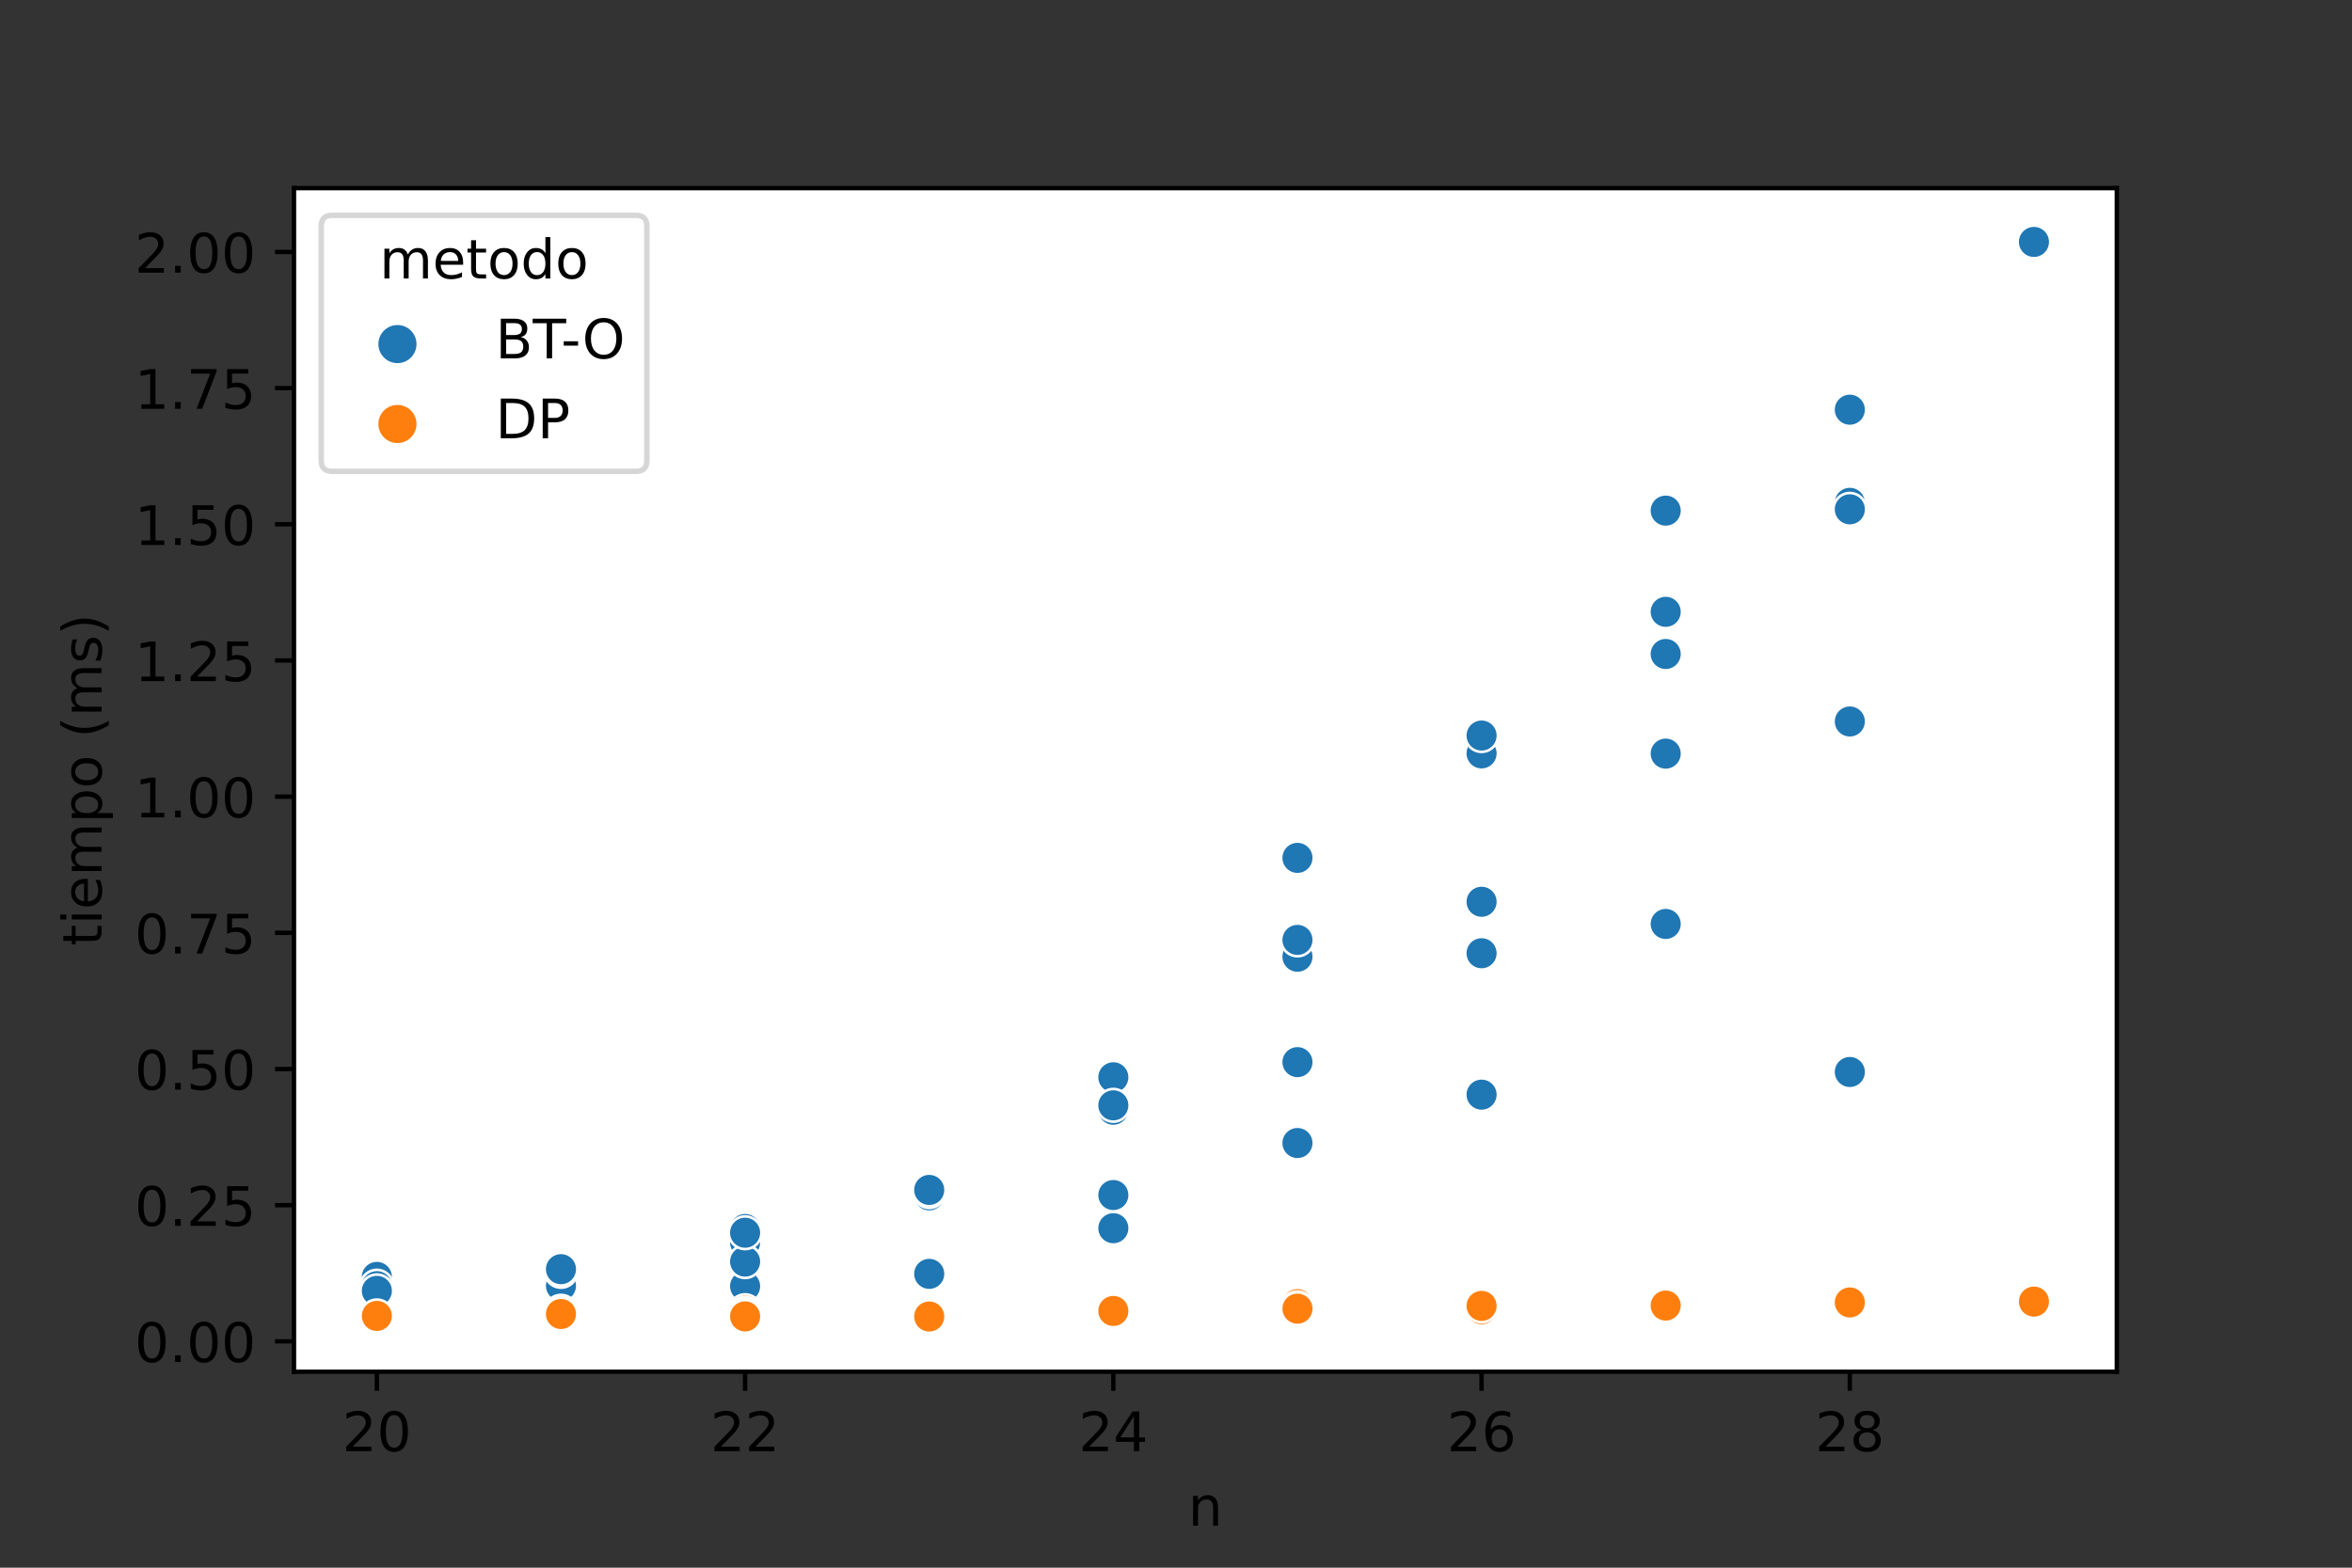 <?xml version="1.0" encoding="utf-8" standalone="no"?>
<!DOCTYPE svg PUBLIC "-//W3C//DTD SVG 1.1//EN"
  "http://www.w3.org/Graphics/SVG/1.1/DTD/svg11.dtd">
<!-- Created with matplotlib (https://matplotlib.org/) -->
<svg height="288pt" version="1.1" viewBox="0 0 432 288" width="432pt" xmlns="http://www.w3.org/2000/svg" xmlns:xlink="http://www.w3.org/1999/xlink">
 <rect x="0" y="0" width="432" height="288" fill="#333333" stroke="none"/>
 <defs>
  <style type="text/css">*{stroke-linecap:butt;stroke-linejoin:round;}</style>
 </defs>
 <g id="figure_1">
  <g id="patch_1">
   <path d="M 0 288 
L 432 288 
L 432 0 
L 0 0 
z
" style="fill:none;"/>
  </g>
  <g id="axes_1">
   <g id="patch_2">
    <path d="M 54 252 
L 388.8 252 
L 388.8 34.56 
L 54 34.56 
z
" style="fill:#ffffff;"/>
   </g>
   <g id="PathCollection_1">
    <defs>
     <path d="M 0 3 
C 0.796 3 1.559 2.684 2.121 2.121 
C 2.684 1.559 3 0.796 3 -0 
C 3 -0.796 2.684 -1.559 2.121 -2.121 
C 1.559 -2.684 0.796 -3 0 -3 
C -0.796 -3 -1.559 -2.684 -2.121 -2.121 
C -2.684 -1.559 -3 -0.796 -3 0 
C -3 0.796 -2.684 1.559 -2.121 2.121 
C -1.559 2.684 -0.796 3 0 3 
z
" id="C0_0_1c5dcbdcfc"/>
    </defs>
    <g clip-path="url(#pa49ccd5baf)">
     <use style="fill:#1f77b4;stroke:#ffffff;stroke-width:0.48;" x="69.218" xlink:href="#C0_0_1c5dcbdcfc" y="236.523"/>
    </g>
    <g clip-path="url(#pa49ccd5baf)">
     <use style="fill:#1f77b4;stroke:#ffffff;stroke-width:0.48;" x="69.218" xlink:href="#C0_0_1c5dcbdcfc" y="234.581"/>
    </g>
    <g clip-path="url(#pa49ccd5baf)">
     <use style="fill:#1f77b4;stroke:#ffffff;stroke-width:0.48;" x="69.218" xlink:href="#C0_0_1c5dcbdcfc" y="236.282"/>
    </g>
    <g clip-path="url(#pa49ccd5baf)">
     <use style="fill:#1f77b4;stroke:#ffffff;stroke-width:0.48;" x="69.218" xlink:href="#C0_0_1c5dcbdcfc" y="237.143"/>
    </g>
    <g clip-path="url(#pa49ccd5baf)">
     <use style="fill:#1f77b4;stroke:#ffffff;stroke-width:0.48;" x="103.036" xlink:href="#C0_0_1c5dcbdcfc" y="236.212"/>
    </g>
    <g clip-path="url(#pa49ccd5baf)">
     <use style="fill:#1f77b4;stroke:#ffffff;stroke-width:0.48;" x="103.036" xlink:href="#C0_0_1c5dcbdcfc" y="233.561"/>
    </g>
    <g clip-path="url(#pa49ccd5baf)">
     <use style="fill:#1f77b4;stroke:#ffffff;stroke-width:0.48;" x="103.036" xlink:href="#C0_0_1c5dcbdcfc" y="233.16"/>
    </g>
    <g clip-path="url(#pa49ccd5baf)">
     <use style="fill:#1f77b4;stroke:#ffffff;stroke-width:0.48;" x="136.855" xlink:href="#C0_0_1c5dcbdcfc" y="228.267"/>
    </g>
    <g clip-path="url(#pa49ccd5baf)">
     <use style="fill:#1f77b4;stroke:#ffffff;stroke-width:0.48;" x="136.855" xlink:href="#C0_0_1c5dcbdcfc" y="236.292"/>
    </g>
    <g clip-path="url(#pa49ccd5baf)">
     <use style="fill:#1f77b4;stroke:#ffffff;stroke-width:0.48;" x="136.855" xlink:href="#C0_0_1c5dcbdcfc" y="225.785"/>
    </g>
    <g clip-path="url(#pa49ccd5baf)">
     <use style="fill:#1f77b4;stroke:#ffffff;stroke-width:0.48;" x="136.855" xlink:href="#C0_0_1c5dcbdcfc" y="231.769"/>
    </g>
    <g clip-path="url(#pa49ccd5baf)">
     <use style="fill:#1f77b4;stroke:#ffffff;stroke-width:0.48;" x="136.855" xlink:href="#C0_0_1c5dcbdcfc" y="226.466"/>
    </g>
    <g clip-path="url(#pa49ccd5baf)">
     <use style="fill:#1f77b4;stroke:#ffffff;stroke-width:0.48;" x="170.673" xlink:href="#C0_0_1c5dcbdcfc" y="234.121"/>
    </g>
    <g clip-path="url(#pa49ccd5baf)">
     <use style="fill:#1f77b4;stroke:#ffffff;stroke-width:0.48;" x="170.673" xlink:href="#C0_0_1c5dcbdcfc" y="219.601"/>
    </g>
    <g clip-path="url(#pa49ccd5baf)">
     <use style="fill:#1f77b4;stroke:#ffffff;stroke-width:0.48;" x="170.673" xlink:href="#C0_0_1c5dcbdcfc" y="218.921"/>
    </g>
    <g clip-path="url(#pa49ccd5baf)">
     <use style="fill:#1f77b4;stroke:#ffffff;stroke-width:0.48;" x="170.673" xlink:href="#C0_0_1c5dcbdcfc" y="234.021"/>
    </g>
    <g clip-path="url(#pa49ccd5baf)">
     <use style="fill:#1f77b4;stroke:#ffffff;stroke-width:0.48;" x="170.673" xlink:href="#C0_0_1c5dcbdcfc" y="218.601"/>
    </g>
    <g clip-path="url(#pa49ccd5baf)">
     <use style="fill:#1f77b4;stroke:#ffffff;stroke-width:0.48;" x="204.491" xlink:href="#C0_0_1c5dcbdcfc" y="225.635"/>
    </g>
    <g clip-path="url(#pa49ccd5baf)">
     <use style="fill:#1f77b4;stroke:#ffffff;stroke-width:0.48;" x="204.491" xlink:href="#C0_0_1c5dcbdcfc" y="203.871"/>
    </g>
    <g clip-path="url(#pa49ccd5baf)">
     <use style="fill:#1f77b4;stroke:#ffffff;stroke-width:0.48;" x="204.491" xlink:href="#C0_0_1c5dcbdcfc" y="219.541"/>
    </g>
    <g clip-path="url(#pa49ccd5baf)">
     <use style="fill:#1f77b4;stroke:#ffffff;stroke-width:0.48;" x="204.491" xlink:href="#C0_0_1c5dcbdcfc" y="197.907"/>
    </g>
    <g clip-path="url(#pa49ccd5baf)">
     <use style="fill:#1f77b4;stroke:#ffffff;stroke-width:0.48;" x="204.491" xlink:href="#C0_0_1c5dcbdcfc" y="203.06"/>
    </g>
    <g clip-path="url(#pa49ccd5baf)">
     <use style="fill:#1f77b4;stroke:#ffffff;stroke-width:0.48;" x="238.309" xlink:href="#C0_0_1c5dcbdcfc" y="175.762"/>
    </g>
    <g clip-path="url(#pa49ccd5baf)">
     <use style="fill:#1f77b4;stroke:#ffffff;stroke-width:0.48;" x="238.309" xlink:href="#C0_0_1c5dcbdcfc" y="172.67"/>
    </g>
    <g clip-path="url(#pa49ccd5baf)">
     <use style="fill:#1f77b4;stroke:#ffffff;stroke-width:0.48;" x="238.309" xlink:href="#C0_0_1c5dcbdcfc" y="195.125"/>
    </g>
    <g clip-path="url(#pa49ccd5baf)">
     <use style="fill:#1f77b4;stroke:#ffffff;stroke-width:0.48;" x="238.309" xlink:href="#C0_0_1c5dcbdcfc" y="209.985"/>
    </g>
    <g clip-path="url(#pa49ccd5baf)">
     <use style="fill:#1f77b4;stroke:#ffffff;stroke-width:0.48;" x="238.309" xlink:href="#C0_0_1c5dcbdcfc" y="157.6"/>
    </g>
    <g clip-path="url(#pa49ccd5baf)">
     <use style="fill:#1f77b4;stroke:#ffffff;stroke-width:0.48;" x="272.127" xlink:href="#C0_0_1c5dcbdcfc" y="165.665"/>
    </g>
    <g clip-path="url(#pa49ccd5baf)">
     <use style="fill:#1f77b4;stroke:#ffffff;stroke-width:0.48;" x="272.127" xlink:href="#C0_0_1c5dcbdcfc" y="138.407"/>
    </g>
    <g clip-path="url(#pa49ccd5baf)">
     <use style="fill:#1f77b4;stroke:#ffffff;stroke-width:0.48;" x="272.127" xlink:href="#C0_0_1c5dcbdcfc" y="135.125"/>
    </g>
    <g clip-path="url(#pa49ccd5baf)">
     <use style="fill:#1f77b4;stroke:#ffffff;stroke-width:0.48;" x="272.127" xlink:href="#C0_0_1c5dcbdcfc" y="175.121"/>
    </g>
    <g clip-path="url(#pa49ccd5baf)">
     <use style="fill:#1f77b4;stroke:#ffffff;stroke-width:0.48;" x="272.127" xlink:href="#C0_0_1c5dcbdcfc" y="201.099"/>
    </g>
    <g clip-path="url(#pa49ccd5baf)">
     <use style="fill:#1f77b4;stroke:#ffffff;stroke-width:0.48;" x="305.945" xlink:href="#C0_0_1c5dcbdcfc" y="120.144"/>
    </g>
    <g clip-path="url(#pa49ccd5baf)">
     <use style="fill:#1f77b4;stroke:#ffffff;stroke-width:0.48;" x="305.945" xlink:href="#C0_0_1c5dcbdcfc" y="169.738"/>
    </g>
    <g clip-path="url(#pa49ccd5baf)">
     <use style="fill:#1f77b4;stroke:#ffffff;stroke-width:0.48;" x="305.945" xlink:href="#C0_0_1c5dcbdcfc" y="138.447"/>
    </g>
    <g clip-path="url(#pa49ccd5baf)">
     <use style="fill:#1f77b4;stroke:#ffffff;stroke-width:0.48;" x="305.945" xlink:href="#C0_0_1c5dcbdcfc" y="112.399"/>
    </g>
    <g clip-path="url(#pa49ccd5baf)">
     <use style="fill:#1f77b4;stroke:#ffffff;stroke-width:0.48;" x="305.945" xlink:href="#C0_0_1c5dcbdcfc" y="93.807"/>
    </g>
    <g clip-path="url(#pa49ccd5baf)">
     <use style="fill:#1f77b4;stroke:#ffffff;stroke-width:0.48;" x="339.764" xlink:href="#C0_0_1c5dcbdcfc" y="196.936"/>
    </g>
    <g clip-path="url(#pa49ccd5baf)">
     <use style="fill:#1f77b4;stroke:#ffffff;stroke-width:0.48;" x="339.764" xlink:href="#C0_0_1c5dcbdcfc" y="132.543"/>
    </g>
    <g clip-path="url(#pa49ccd5baf)">
     <use style="fill:#1f77b4;stroke:#ffffff;stroke-width:0.48;" x="339.764" xlink:href="#C0_0_1c5dcbdcfc" y="75.264"/>
    </g>
    <g clip-path="url(#pa49ccd5baf)">
     <use style="fill:#1f77b4;stroke:#ffffff;stroke-width:0.48;" x="339.764" xlink:href="#C0_0_1c5dcbdcfc" y="92.376"/>
    </g>
    <g clip-path="url(#pa49ccd5baf)">
     <use style="fill:#1f77b4;stroke:#ffffff;stroke-width:0.48;" x="339.764" xlink:href="#C0_0_1c5dcbdcfc" y="93.567"/>
    </g>
    <g clip-path="url(#pa49ccd5baf)">
     <use style="fill:#1f77b4;stroke:#ffffff;stroke-width:0.48;" x="373.582" xlink:href="#C0_0_1c5dcbdcfc" y="44.444"/>
    </g>
    <g clip-path="url(#pa49ccd5baf)">
     <use style="fill:#ff7f0e;stroke:#ffffff;stroke-width:0.48;" x="69.218" xlink:href="#C0_0_1c5dcbdcfc" y="241.986"/>
    </g>
    <g clip-path="url(#pa49ccd5baf)">
     <use style="fill:#ff7f0e;stroke:#ffffff;stroke-width:0.48;" x="69.218" xlink:href="#C0_0_1c5dcbdcfc" y="241.746"/>
    </g>
    <g clip-path="url(#pa49ccd5baf)">
     <use style="fill:#ff7f0e;stroke:#ffffff;stroke-width:0.48;" x="103.036" xlink:href="#C0_0_1c5dcbdcfc" y="241.096"/>
    </g>
    <g clip-path="url(#pa49ccd5baf)">
     <use style="fill:#ff7f0e;stroke:#ffffff;stroke-width:0.48;" x="103.036" xlink:href="#C0_0_1c5dcbdcfc" y="240.886"/>
    </g>
    <g clip-path="url(#pa49ccd5baf)">
     <use style="fill:#ff7f0e;stroke:#ffffff;stroke-width:0.48;" x="103.036" xlink:href="#C0_0_1c5dcbdcfc" y="241.396"/>
    </g>
    <g clip-path="url(#pa49ccd5baf)">
     <use style="fill:#ff7f0e;stroke:#ffffff;stroke-width:0.48;" x="103.036" xlink:href="#C0_0_1c5dcbdcfc" y="241.336"/>
    </g>
    <g clip-path="url(#pa49ccd5baf)">
     <use style="fill:#ff7f0e;stroke:#ffffff;stroke-width:0.48;" x="103.036" xlink:href="#C0_0_1c5dcbdcfc" y="241.396"/>
    </g>
    <g clip-path="url(#pa49ccd5baf)">
     <use style="fill:#ff7f0e;stroke:#ffffff;stroke-width:0.48;" x="136.855" xlink:href="#C0_0_1c5dcbdcfc" y="240.785"/>
    </g>
    <g clip-path="url(#pa49ccd5baf)">
     <use style="fill:#ff7f0e;stroke:#ffffff;stroke-width:0.48;" x="136.855" xlink:href="#C0_0_1c5dcbdcfc" y="241.276"/>
    </g>
    <g clip-path="url(#pa49ccd5baf)">
     <use style="fill:#ff7f0e;stroke:#ffffff;stroke-width:0.48;" x="136.855" xlink:href="#C0_0_1c5dcbdcfc" y="241.446"/>
    </g>
    <g clip-path="url(#pa49ccd5baf)">
     <use style="fill:#ff7f0e;stroke:#ffffff;stroke-width:0.48;" x="136.855" xlink:href="#C0_0_1c5dcbdcfc" y="241.706"/>
    </g>
    <g clip-path="url(#pa49ccd5baf)">
     <use style="fill:#ff7f0e;stroke:#ffffff;stroke-width:0.48;" x="136.855" xlink:href="#C0_0_1c5dcbdcfc" y="241.836"/>
    </g>
    <g clip-path="url(#pa49ccd5baf)">
     <use style="fill:#ff7f0e;stroke:#ffffff;stroke-width:0.48;" x="170.673" xlink:href="#C0_0_1c5dcbdcfc" y="241.586"/>
    </g>
    <g clip-path="url(#pa49ccd5baf)">
     <use style="fill:#ff7f0e;stroke:#ffffff;stroke-width:0.48;" x="170.673" xlink:href="#C0_0_1c5dcbdcfc" y="242.026"/>
    </g>
    <g clip-path="url(#pa49ccd5baf)">
     <use style="fill:#ff7f0e;stroke:#ffffff;stroke-width:0.48;" x="170.673" xlink:href="#C0_0_1c5dcbdcfc" y="241.596"/>
    </g>
    <g clip-path="url(#pa49ccd5baf)">
     <use style="fill:#ff7f0e;stroke:#ffffff;stroke-width:0.48;" x="170.673" xlink:href="#C0_0_1c5dcbdcfc" y="242.116"/>
    </g>
    <g clip-path="url(#pa49ccd5baf)">
     <use style="fill:#ff7f0e;stroke:#ffffff;stroke-width:0.48;" x="170.673" xlink:href="#C0_0_1c5dcbdcfc" y="241.856"/>
    </g>
    <g clip-path="url(#pa49ccd5baf)">
     <use style="fill:#ff7f0e;stroke:#ffffff;stroke-width:0.48;" x="204.491" xlink:href="#C0_0_1c5dcbdcfc" y="241.086"/>
    </g>
    <g clip-path="url(#pa49ccd5baf)">
     <use style="fill:#ff7f0e;stroke:#ffffff;stroke-width:0.48;" x="204.491" xlink:href="#C0_0_1c5dcbdcfc" y="241.326"/>
    </g>
    <g clip-path="url(#pa49ccd5baf)">
     <use style="fill:#ff7f0e;stroke:#ffffff;stroke-width:0.48;" x="204.491" xlink:href="#C0_0_1c5dcbdcfc" y="241.426"/>
    </g>
    <g clip-path="url(#pa49ccd5baf)">
     <use style="fill:#ff7f0e;stroke:#ffffff;stroke-width:0.48;" x="204.491" xlink:href="#C0_0_1c5dcbdcfc" y="240.986"/>
    </g>
    <g clip-path="url(#pa49ccd5baf)">
     <use style="fill:#ff7f0e;stroke:#ffffff;stroke-width:0.48;" x="204.491" xlink:href="#C0_0_1c5dcbdcfc" y="240.836"/>
    </g>
    <g clip-path="url(#pa49ccd5baf)">
     <use style="fill:#ff7f0e;stroke:#ffffff;stroke-width:0.48;" x="238.309" xlink:href="#C0_0_1c5dcbdcfc" y="239.585"/>
    </g>
    <g clip-path="url(#pa49ccd5baf)">
     <use style="fill:#ff7f0e;stroke:#ffffff;stroke-width:0.48;" x="238.309" xlink:href="#C0_0_1c5dcbdcfc" y="240.255"/>
    </g>
    <g clip-path="url(#pa49ccd5baf)">
     <use style="fill:#ff7f0e;stroke:#ffffff;stroke-width:0.48;" x="238.309" xlink:href="#C0_0_1c5dcbdcfc" y="240.315"/>
    </g>
    <g clip-path="url(#pa49ccd5baf)">
     <use style="fill:#ff7f0e;stroke:#ffffff;stroke-width:0.48;" x="238.309" xlink:href="#C0_0_1c5dcbdcfc" y="240.455"/>
    </g>
    <g clip-path="url(#pa49ccd5baf)">
     <use style="fill:#ff7f0e;stroke:#ffffff;stroke-width:0.48;" x="238.309" xlink:href="#C0_0_1c5dcbdcfc" y="240.415"/>
    </g>
    <g clip-path="url(#pa49ccd5baf)">
     <use style="fill:#ff7f0e;stroke:#ffffff;stroke-width:0.48;" x="272.127" xlink:href="#C0_0_1c5dcbdcfc" y="240.305"/>
    </g>
    <g clip-path="url(#pa49ccd5baf)">
     <use style="fill:#ff7f0e;stroke:#ffffff;stroke-width:0.48;" x="272.127" xlink:href="#C0_0_1c5dcbdcfc" y="240.315"/>
    </g>
    <g clip-path="url(#pa49ccd5baf)">
     <use style="fill:#ff7f0e;stroke:#ffffff;stroke-width:0.48;" x="272.127" xlink:href="#C0_0_1c5dcbdcfc" y="240.655"/>
    </g>
    <g clip-path="url(#pa49ccd5baf)">
     <use style="fill:#ff7f0e;stroke:#ffffff;stroke-width:0.48;" x="272.127" xlink:href="#C0_0_1c5dcbdcfc" y="240.515"/>
    </g>
    <g clip-path="url(#pa49ccd5baf)">
     <use style="fill:#ff7f0e;stroke:#ffffff;stroke-width:0.48;" x="272.127" xlink:href="#C0_0_1c5dcbdcfc" y="239.905"/>
    </g>
    <g clip-path="url(#pa49ccd5baf)">
     <use style="fill:#ff7f0e;stroke:#ffffff;stroke-width:0.48;" x="305.945" xlink:href="#C0_0_1c5dcbdcfc" y="239.735"/>
    </g>
    <g clip-path="url(#pa49ccd5baf)">
     <use style="fill:#ff7f0e;stroke:#ffffff;stroke-width:0.48;" x="305.945" xlink:href="#C0_0_1c5dcbdcfc" y="240.025"/>
    </g>
    <g clip-path="url(#pa49ccd5baf)">
     <use style="fill:#ff7f0e;stroke:#ffffff;stroke-width:0.48;" x="305.945" xlink:href="#C0_0_1c5dcbdcfc" y="239.925"/>
    </g>
    <g clip-path="url(#pa49ccd5baf)">
     <use style="fill:#ff7f0e;stroke:#ffffff;stroke-width:0.48;" x="305.945" xlink:href="#C0_0_1c5dcbdcfc" y="240.055"/>
    </g>
    <g clip-path="url(#pa49ccd5baf)">
     <use style="fill:#ff7f0e;stroke:#ffffff;stroke-width:0.48;" x="305.945" xlink:href="#C0_0_1c5dcbdcfc" y="239.845"/>
    </g>
    <g clip-path="url(#pa49ccd5baf)">
     <use style="fill:#ff7f0e;stroke:#ffffff;stroke-width:0.48;" x="339.764" xlink:href="#C0_0_1c5dcbdcfc" y="239.795"/>
    </g>
    <g clip-path="url(#pa49ccd5baf)">
     <use style="fill:#ff7f0e;stroke:#ffffff;stroke-width:0.48;" x="339.764" xlink:href="#C0_0_1c5dcbdcfc" y="239.475"/>
    </g>
    <g clip-path="url(#pa49ccd5baf)">
     <use style="fill:#ff7f0e;stroke:#ffffff;stroke-width:0.48;" x="339.764" xlink:href="#C0_0_1c5dcbdcfc" y="239.505"/>
    </g>
    <g clip-path="url(#pa49ccd5baf)">
     <use style="fill:#ff7f0e;stroke:#ffffff;stroke-width:0.48;" x="339.764" xlink:href="#C0_0_1c5dcbdcfc" y="239.375"/>
    </g>
    <g clip-path="url(#pa49ccd5baf)">
     <use style="fill:#ff7f0e;stroke:#ffffff;stroke-width:0.48;" x="339.764" xlink:href="#C0_0_1c5dcbdcfc" y="239.274"/>
    </g>
    <g clip-path="url(#pa49ccd5baf)">
     <use style="fill:#ff7f0e;stroke:#ffffff;stroke-width:0.48;" x="373.582" xlink:href="#C0_0_1c5dcbdcfc" y="239.114"/>
    </g>
   </g>
   <g id="PathCollection_2"/>
   <g id="PathCollection_3"/>
   <g id="matplotlib.axis_1">
    <g id="xtick_1">
     <g id="line2d_1">
      <defs>
       <path d="M 0 0 
L 0 3.5 
" id="mf8e7078f60" style="stroke:#000000;stroke-width:0.8;"/>
      </defs>
      <g>
       <use style="stroke:#000000;stroke-width:0.8;" x="69.218" xlink:href="#mf8e7078f60" y="252"/>
      </g>
     </g>
     <g id="text_1">
      <!-- 20 -->
      <g transform="translate(62.856 266.598)scale(0.1 -0.1)">
       <defs>
        <path d="M 19.188 8.297 
L 53.609 8.297 
L 53.609 0 
L 7.328 0 
L 7.328 8.297 
Q 12.938 14.109 22.625 23.891 
Q 32.328 33.688 34.812 36.531 
Q 39.547 41.844 41.422 45.531 
Q 43.312 49.219 43.312 52.781 
Q 43.312 58.594 39.234 62.25 
Q 35.156 65.922 28.609 65.922 
Q 23.969 65.922 18.812 64.312 
Q 13.672 62.703 7.812 59.422 
L 7.812 69.391 
Q 13.766 71.781 18.938 73 
Q 24.125 74.219 28.422 74.219 
Q 39.75 74.219 46.484 68.547 
Q 53.219 62.891 53.219 53.422 
Q 53.219 48.922 51.531 44.891 
Q 49.859 40.875 45.406 35.406 
Q 44.188 33.984 37.641 27.219 
Q 31.109 20.453 19.188 8.297 
z
" id="DejaVuSans-50"/>
        <path d="M 31.781 66.406 
Q 24.172 66.406 20.328 58.906 
Q 16.5 51.422 16.5 36.375 
Q 16.5 21.391 20.328 13.891 
Q 24.172 6.391 31.781 6.391 
Q 39.453 6.391 43.281 13.891 
Q 47.125 21.391 47.125 36.375 
Q 47.125 51.422 43.281 58.906 
Q 39.453 66.406 31.781 66.406 
z
M 31.781 74.219 
Q 44.047 74.219 50.516 64.516 
Q 56.984 54.828 56.984 36.375 
Q 56.984 17.969 50.516 8.266 
Q 44.047 -1.422 31.781 -1.422 
Q 19.531 -1.422 13.062 8.266 
Q 6.594 17.969 6.594 36.375 
Q 6.594 54.828 13.062 64.516 
Q 19.531 74.219 31.781 74.219 
z
" id="DejaVuSans-48"/>
       </defs>
       <use xlink:href="#DejaVuSans-50"/>
       <use x="63.623" xlink:href="#DejaVuSans-48"/>
      </g>
     </g>
    </g>
    <g id="xtick_2">
     <g id="line2d_2">
      <g>
       <use style="stroke:#000000;stroke-width:0.8;" x="136.855" xlink:href="#mf8e7078f60" y="252"/>
      </g>
     </g>
     <g id="text_2">
      <!-- 22 -->
      <g transform="translate(130.492 266.598)scale(0.1 -0.1)">
       <use xlink:href="#DejaVuSans-50"/>
       <use x="63.623" xlink:href="#DejaVuSans-50"/>
      </g>
     </g>
    </g>
    <g id="xtick_3">
     <g id="line2d_3">
      <g>
       <use style="stroke:#000000;stroke-width:0.8;" x="204.491" xlink:href="#mf8e7078f60" y="252"/>
      </g>
     </g>
     <g id="text_3">
      <!-- 24 -->
      <g transform="translate(198.128 266.598)scale(0.1 -0.1)">
       <defs>
        <path d="M 37.797 64.312 
L 12.891 25.391 
L 37.797 25.391 
z
M 35.203 72.906 
L 47.609 72.906 
L 47.609 25.391 
L 58.016 25.391 
L 58.016 17.188 
L 47.609 17.188 
L 47.609 0 
L 37.797 0 
L 37.797 17.188 
L 4.891 17.188 
L 4.891 26.703 
z
" id="DejaVuSans-52"/>
       </defs>
       <use xlink:href="#DejaVuSans-50"/>
       <use x="63.623" xlink:href="#DejaVuSans-52"/>
      </g>
     </g>
    </g>
    <g id="xtick_4">
     <g id="line2d_4">
      <g>
       <use style="stroke:#000000;stroke-width:0.8;" x="272.127" xlink:href="#mf8e7078f60" y="252"/>
      </g>
     </g>
     <g id="text_4">
      <!-- 26 -->
      <g transform="translate(265.765 266.598)scale(0.1 -0.1)">
       <defs>
        <path d="M 33.016 40.375 
Q 26.375 40.375 22.484 35.828 
Q 18.609 31.297 18.609 23.391 
Q 18.609 15.531 22.484 10.953 
Q 26.375 6.391 33.016 6.391 
Q 39.656 6.391 43.531 10.953 
Q 47.406 15.531 47.406 23.391 
Q 47.406 31.297 43.531 35.828 
Q 39.656 40.375 33.016 40.375 
z
M 52.594 71.297 
L 52.594 62.312 
Q 48.875 64.062 45.094 64.984 
Q 41.312 65.922 37.594 65.922 
Q 27.828 65.922 22.672 59.328 
Q 17.531 52.734 16.797 39.406 
Q 19.672 43.656 24.016 45.922 
Q 28.375 48.188 33.594 48.188 
Q 44.578 48.188 50.953 41.516 
Q 57.328 34.859 57.328 23.391 
Q 57.328 12.156 50.688 5.359 
Q 44.047 -1.422 33.016 -1.422 
Q 20.359 -1.422 13.672 8.266 
Q 6.984 17.969 6.984 36.375 
Q 6.984 53.656 15.188 63.938 
Q 23.391 74.219 37.203 74.219 
Q 40.922 74.219 44.703 73.484 
Q 48.484 72.75 52.594 71.297 
z
" id="DejaVuSans-54"/>
       </defs>
       <use xlink:href="#DejaVuSans-50"/>
       <use x="63.623" xlink:href="#DejaVuSans-54"/>
      </g>
     </g>
    </g>
    <g id="xtick_5">
     <g id="line2d_5">
      <g>
       <use style="stroke:#000000;stroke-width:0.8;" x="339.764" xlink:href="#mf8e7078f60" y="252"/>
      </g>
     </g>
     <g id="text_5">
      <!-- 28 -->
      <g transform="translate(333.401 266.598)scale(0.1 -0.1)">
       <defs>
        <path d="M 31.781 34.625 
Q 24.75 34.625 20.719 30.859 
Q 16.703 27.094 16.703 20.516 
Q 16.703 13.922 20.719 10.156 
Q 24.75 6.391 31.781 6.391 
Q 38.812 6.391 42.859 10.172 
Q 46.922 13.969 46.922 20.516 
Q 46.922 27.094 42.891 30.859 
Q 38.875 34.625 31.781 34.625 
z
M 21.922 38.812 
Q 15.578 40.375 12.031 44.719 
Q 8.5 49.078 8.5 55.328 
Q 8.5 64.062 14.719 69.141 
Q 20.953 74.219 31.781 74.219 
Q 42.672 74.219 48.875 69.141 
Q 55.078 64.062 55.078 55.328 
Q 55.078 49.078 51.531 44.719 
Q 48 40.375 41.703 38.812 
Q 48.828 37.156 52.797 32.312 
Q 56.781 27.484 56.781 20.516 
Q 56.781 9.906 50.312 4.234 
Q 43.844 -1.422 31.781 -1.422 
Q 19.734 -1.422 13.25 4.234 
Q 6.781 9.906 6.781 20.516 
Q 6.781 27.484 10.781 32.312 
Q 14.797 37.156 21.922 38.812 
z
M 18.312 54.391 
Q 18.312 48.734 21.844 45.562 
Q 25.391 42.391 31.781 42.391 
Q 38.141 42.391 41.719 45.562 
Q 45.312 48.734 45.312 54.391 
Q 45.312 60.062 41.719 63.234 
Q 38.141 66.406 31.781 66.406 
Q 25.391 66.406 21.844 63.234 
Q 18.312 60.062 18.312 54.391 
z
" id="DejaVuSans-56"/>
       </defs>
       <use xlink:href="#DejaVuSans-50"/>
       <use x="63.623" xlink:href="#DejaVuSans-56"/>
      </g>
     </g>
    </g>
    <g id="text_6">
     <!-- n -->
     <g transform="translate(218.231 280.277)scale(0.1 -0.1)">
      <defs>
       <path d="M 54.891 33.016 
L 54.891 0 
L 45.906 0 
L 45.906 32.719 
Q 45.906 40.484 42.875 44.328 
Q 39.844 48.188 33.797 48.188 
Q 26.516 48.188 22.312 43.547 
Q 18.109 38.922 18.109 30.906 
L 18.109 0 
L 9.078 0 
L 9.078 54.688 
L 18.109 54.688 
L 18.109 46.188 
Q 21.344 51.125 25.703 53.562 
Q 30.078 56 35.797 56 
Q 45.219 56 50.047 50.172 
Q 54.891 44.344 54.891 33.016 
z
" id="DejaVuSans-110"/>
      </defs>
      <use xlink:href="#DejaVuSans-110"/>
     </g>
    </g>
   </g>
   <g id="matplotlib.axis_2">
    <g id="ytick_1">
     <g id="line2d_6">
      <defs>
       <path d="M 0 0 
L -3.5 0 
" id="m2174d4f0f1" style="stroke:#000000;stroke-width:0.8;"/>
      </defs>
      <g>
       <use style="stroke:#000000;stroke-width:0.8;" x="54" xlink:href="#m2174d4f0f1" y="246.419"/>
      </g>
     </g>
     <g id="text_7">
      <!-- 0.00 -->
      <g transform="translate(24.734 250.218)scale(0.1 -0.1)">
       <defs>
        <path d="M 10.688 12.406 
L 21 12.406 
L 21 0 
L 10.688 0 
z
" id="DejaVuSans-46"/>
       </defs>
       <use xlink:href="#DejaVuSans-48"/>
       <use x="63.623" xlink:href="#DejaVuSans-46"/>
       <use x="95.41" xlink:href="#DejaVuSans-48"/>
       <use x="159.033" xlink:href="#DejaVuSans-48"/>
      </g>
     </g>
    </g>
    <g id="ytick_2">
     <g id="line2d_7">
      <g>
       <use style="stroke:#000000;stroke-width:0.8;" x="54" xlink:href="#m2174d4f0f1" y="221.402"/>
      </g>
     </g>
     <g id="text_8">
      <!-- 0.25 -->
      <g transform="translate(24.734 225.202)scale(0.1 -0.1)">
       <defs>
        <path d="M 10.797 72.906 
L 49.516 72.906 
L 49.516 64.594 
L 19.828 64.594 
L 19.828 46.734 
Q 21.969 47.469 24.109 47.828 
Q 26.266 48.188 28.422 48.188 
Q 40.625 48.188 47.75 41.5 
Q 54.891 34.812 54.891 23.391 
Q 54.891 11.625 47.562 5.094 
Q 40.234 -1.422 26.906 -1.422 
Q 22.312 -1.422 17.547 -0.641 
Q 12.797 0.141 7.719 1.703 
L 7.719 11.625 
Q 12.109 9.234 16.797 8.062 
Q 21.484 6.891 26.703 6.891 
Q 35.156 6.891 40.078 11.328 
Q 45.016 15.766 45.016 23.391 
Q 45.016 31 40.078 35.438 
Q 35.156 39.891 26.703 39.891 
Q 22.75 39.891 18.812 39.016 
Q 14.891 38.141 10.797 36.281 
z
" id="DejaVuSans-53"/>
       </defs>
       <use xlink:href="#DejaVuSans-48"/>
       <use x="63.623" xlink:href="#DejaVuSans-46"/>
       <use x="95.41" xlink:href="#DejaVuSans-50"/>
       <use x="159.033" xlink:href="#DejaVuSans-53"/>
      </g>
     </g>
    </g>
    <g id="ytick_3">
     <g id="line2d_8">
      <g>
       <use style="stroke:#000000;stroke-width:0.8;" x="54" xlink:href="#m2174d4f0f1" y="196.386"/>
      </g>
     </g>
     <g id="text_9">
      <!-- 0.50 -->
      <g transform="translate(24.734 200.185)scale(0.1 -0.1)">
       <use xlink:href="#DejaVuSans-48"/>
       <use x="63.623" xlink:href="#DejaVuSans-46"/>
       <use x="95.41" xlink:href="#DejaVuSans-53"/>
       <use x="159.033" xlink:href="#DejaVuSans-48"/>
      </g>
     </g>
    </g>
    <g id="ytick_4">
     <g id="line2d_9">
      <g>
       <use style="stroke:#000000;stroke-width:0.8;" x="54" xlink:href="#m2174d4f0f1" y="171.369"/>
      </g>
     </g>
     <g id="text_10">
      <!-- 0.75 -->
      <g transform="translate(24.734 175.168)scale(0.1 -0.1)">
       <defs>
        <path d="M 8.203 72.906 
L 55.078 72.906 
L 55.078 68.703 
L 28.609 0 
L 18.312 0 
L 43.219 64.594 
L 8.203 64.594 
z
" id="DejaVuSans-55"/>
       </defs>
       <use xlink:href="#DejaVuSans-48"/>
       <use x="63.623" xlink:href="#DejaVuSans-46"/>
       <use x="95.41" xlink:href="#DejaVuSans-55"/>
       <use x="159.033" xlink:href="#DejaVuSans-53"/>
      </g>
     </g>
    </g>
    <g id="ytick_5">
     <g id="line2d_10">
      <g>
       <use style="stroke:#000000;stroke-width:0.8;" x="54" xlink:href="#m2174d4f0f1" y="146.352"/>
      </g>
     </g>
     <g id="text_11">
      <!-- 1.00 -->
      <g transform="translate(24.734 150.151)scale(0.1 -0.1)">
       <defs>
        <path d="M 12.406 8.297 
L 28.516 8.297 
L 28.516 63.922 
L 10.984 60.406 
L 10.984 69.391 
L 28.422 72.906 
L 38.281 72.906 
L 38.281 8.297 
L 54.391 8.297 
L 54.391 0 
L 12.406 0 
z
" id="DejaVuSans-49"/>
       </defs>
       <use xlink:href="#DejaVuSans-49"/>
       <use x="63.623" xlink:href="#DejaVuSans-46"/>
       <use x="95.41" xlink:href="#DejaVuSans-48"/>
       <use x="159.033" xlink:href="#DejaVuSans-48"/>
      </g>
     </g>
    </g>
    <g id="ytick_6">
     <g id="line2d_11">
      <g>
       <use style="stroke:#000000;stroke-width:0.8;" x="54" xlink:href="#m2174d4f0f1" y="121.335"/>
      </g>
     </g>
     <g id="text_12">
      <!-- 1.25 -->
      <g transform="translate(24.734 125.134)scale(0.1 -0.1)">
       <use xlink:href="#DejaVuSans-49"/>
       <use x="63.623" xlink:href="#DejaVuSans-46"/>
       <use x="95.41" xlink:href="#DejaVuSans-50"/>
       <use x="159.033" xlink:href="#DejaVuSans-53"/>
      </g>
     </g>
    </g>
    <g id="ytick_7">
     <g id="line2d_12">
      <g>
       <use style="stroke:#000000;stroke-width:0.8;" x="54" xlink:href="#m2174d4f0f1" y="96.318"/>
      </g>
     </g>
     <g id="text_13">
      <!-- 1.50 -->
      <g transform="translate(24.734 100.118)scale(0.1 -0.1)">
       <use xlink:href="#DejaVuSans-49"/>
       <use x="63.623" xlink:href="#DejaVuSans-46"/>
       <use x="95.41" xlink:href="#DejaVuSans-53"/>
       <use x="159.033" xlink:href="#DejaVuSans-48"/>
      </g>
     </g>
    </g>
    <g id="ytick_8">
     <g id="line2d_13">
      <g>
       <use style="stroke:#000000;stroke-width:0.8;" x="54" xlink:href="#m2174d4f0f1" y="71.302"/>
      </g>
     </g>
     <g id="text_14">
      <!-- 1.75 -->
      <g transform="translate(24.734 75.101)scale(0.1 -0.1)">
       <use xlink:href="#DejaVuSans-49"/>
       <use x="63.623" xlink:href="#DejaVuSans-46"/>
       <use x="95.41" xlink:href="#DejaVuSans-55"/>
       <use x="159.033" xlink:href="#DejaVuSans-53"/>
      </g>
     </g>
    </g>
    <g id="ytick_9">
     <g id="line2d_14">
      <g>
       <use style="stroke:#000000;stroke-width:0.8;" x="54" xlink:href="#m2174d4f0f1" y="46.285"/>
      </g>
     </g>
     <g id="text_15">
      <!-- 2.00 -->
      <g transform="translate(24.734 50.084)scale(0.1 -0.1)">
       <use xlink:href="#DejaVuSans-50"/>
       <use x="63.623" xlink:href="#DejaVuSans-46"/>
       <use x="95.41" xlink:href="#DejaVuSans-48"/>
       <use x="159.033" xlink:href="#DejaVuSans-48"/>
      </g>
     </g>
    </g>
    <g id="text_16">
     <!-- tiempo (ms) -->
     <g transform="translate(18.655 173.775)rotate(-90)scale(0.1 -0.1)">
      <defs>
       <path d="M 18.312 70.219 
L 18.312 54.688 
L 36.812 54.688 
L 36.812 47.703 
L 18.312 47.703 
L 18.312 18.016 
Q 18.312 11.328 20.141 9.422 
Q 21.969 7.516 27.594 7.516 
L 36.812 7.516 
L 36.812 0 
L 27.594 0 
Q 17.188 0 13.234 3.875 
Q 9.281 7.766 9.281 18.016 
L 9.281 47.703 
L 2.688 47.703 
L 2.688 54.688 
L 9.281 54.688 
L 9.281 70.219 
z
" id="DejaVuSans-116"/>
       <path d="M 9.422 54.688 
L 18.406 54.688 
L 18.406 0 
L 9.422 0 
z
M 9.422 75.984 
L 18.406 75.984 
L 18.406 64.594 
L 9.422 64.594 
z
" id="DejaVuSans-105"/>
       <path d="M 56.203 29.594 
L 56.203 25.203 
L 14.891 25.203 
Q 15.484 15.922 20.484 11.062 
Q 25.484 6.203 34.422 6.203 
Q 39.594 6.203 44.453 7.469 
Q 49.312 8.734 54.109 11.281 
L 54.109 2.781 
Q 49.266 0.734 44.188 -0.344 
Q 39.109 -1.422 33.891 -1.422 
Q 20.797 -1.422 13.156 6.188 
Q 5.516 13.812 5.516 26.812 
Q 5.516 40.234 12.766 48.109 
Q 20.016 56 32.328 56 
Q 43.359 56 49.781 48.891 
Q 56.203 41.797 56.203 29.594 
z
M 47.219 32.234 
Q 47.125 39.594 43.094 43.984 
Q 39.062 48.391 32.422 48.391 
Q 24.906 48.391 20.391 44.141 
Q 15.875 39.891 15.188 32.172 
z
" id="DejaVuSans-101"/>
       <path d="M 52 44.188 
Q 55.375 50.25 60.062 53.125 
Q 64.75 56 71.094 56 
Q 79.641 56 84.281 50.016 
Q 88.922 44.047 88.922 33.016 
L 88.922 0 
L 79.891 0 
L 79.891 32.719 
Q 79.891 40.578 77.094 44.375 
Q 74.312 48.188 68.609 48.188 
Q 61.625 48.188 57.562 43.547 
Q 53.516 38.922 53.516 30.906 
L 53.516 0 
L 44.484 0 
L 44.484 32.719 
Q 44.484 40.625 41.703 44.406 
Q 38.922 48.188 33.109 48.188 
Q 26.219 48.188 22.156 43.531 
Q 18.109 38.875 18.109 30.906 
L 18.109 0 
L 9.078 0 
L 9.078 54.688 
L 18.109 54.688 
L 18.109 46.188 
Q 21.188 51.219 25.484 53.609 
Q 29.781 56 35.688 56 
Q 41.656 56 45.828 52.969 
Q 50 49.953 52 44.188 
z
" id="DejaVuSans-109"/>
       <path d="M 18.109 8.203 
L 18.109 -20.797 
L 9.078 -20.797 
L 9.078 54.688 
L 18.109 54.688 
L 18.109 46.391 
Q 20.953 51.266 25.266 53.625 
Q 29.594 56 35.594 56 
Q 45.562 56 51.781 48.094 
Q 58.016 40.188 58.016 27.297 
Q 58.016 14.406 51.781 6.484 
Q 45.562 -1.422 35.594 -1.422 
Q 29.594 -1.422 25.266 0.953 
Q 20.953 3.328 18.109 8.203 
z
M 48.688 27.297 
Q 48.688 37.203 44.609 42.844 
Q 40.531 48.484 33.406 48.484 
Q 26.266 48.484 22.188 42.844 
Q 18.109 37.203 18.109 27.297 
Q 18.109 17.391 22.188 11.75 
Q 26.266 6.109 33.406 6.109 
Q 40.531 6.109 44.609 11.75 
Q 48.688 17.391 48.688 27.297 
z
" id="DejaVuSans-112"/>
       <path d="M 30.609 48.391 
Q 23.391 48.391 19.188 42.75 
Q 14.984 37.109 14.984 27.297 
Q 14.984 17.484 19.156 11.844 
Q 23.344 6.203 30.609 6.203 
Q 37.797 6.203 41.984 11.859 
Q 46.188 17.531 46.188 27.297 
Q 46.188 37.016 41.984 42.703 
Q 37.797 48.391 30.609 48.391 
z
M 30.609 56 
Q 42.328 56 49.016 48.375 
Q 55.719 40.766 55.719 27.297 
Q 55.719 13.875 49.016 6.219 
Q 42.328 -1.422 30.609 -1.422 
Q 18.844 -1.422 12.172 6.219 
Q 5.516 13.875 5.516 27.297 
Q 5.516 40.766 12.172 48.375 
Q 18.844 56 30.609 56 
z
" id="DejaVuSans-111"/>
       <path id="DejaVuSans-32"/>
       <path d="M 31 75.875 
Q 24.469 64.656 21.281 53.656 
Q 18.109 42.672 18.109 31.391 
Q 18.109 20.125 21.312 9.062 
Q 24.516 -2 31 -13.188 
L 23.188 -13.188 
Q 15.875 -1.703 12.234 9.375 
Q 8.594 20.453 8.594 31.391 
Q 8.594 42.281 12.203 53.312 
Q 15.828 64.359 23.188 75.875 
z
" id="DejaVuSans-40"/>
       <path d="M 44.281 53.078 
L 44.281 44.578 
Q 40.484 46.531 36.375 47.5 
Q 32.281 48.484 27.875 48.484 
Q 21.188 48.484 17.844 46.438 
Q 14.5 44.391 14.5 40.281 
Q 14.5 37.156 16.891 35.375 
Q 19.281 33.594 26.516 31.984 
L 29.594 31.297 
Q 39.156 29.25 43.188 25.516 
Q 47.219 21.781 47.219 15.094 
Q 47.219 7.469 41.188 3.016 
Q 35.156 -1.422 24.609 -1.422 
Q 20.219 -1.422 15.453 -0.562 
Q 10.688 0.297 5.422 2 
L 5.422 11.281 
Q 10.406 8.688 15.234 7.391 
Q 20.062 6.109 24.812 6.109 
Q 31.156 6.109 34.562 8.281 
Q 37.984 10.453 37.984 14.406 
Q 37.984 18.062 35.516 20.016 
Q 33.062 21.969 24.703 23.781 
L 21.578 24.516 
Q 13.234 26.266 9.516 29.906 
Q 5.812 33.547 5.812 39.891 
Q 5.812 47.609 11.281 51.797 
Q 16.75 56 26.812 56 
Q 31.781 56 36.172 55.266 
Q 40.578 54.547 44.281 53.078 
z
" id="DejaVuSans-115"/>
       <path d="M 8.016 75.875 
L 15.828 75.875 
Q 23.141 64.359 26.781 53.312 
Q 30.422 42.281 30.422 31.391 
Q 30.422 20.453 26.781 9.375 
Q 23.141 -1.703 15.828 -13.188 
L 8.016 -13.188 
Q 14.5 -2 17.703 9.062 
Q 20.906 20.125 20.906 31.391 
Q 20.906 42.672 17.703 53.656 
Q 14.5 64.656 8.016 75.875 
z
" id="DejaVuSans-41"/>
      </defs>
      <use xlink:href="#DejaVuSans-116"/>
      <use x="39.209" xlink:href="#DejaVuSans-105"/>
      <use x="66.992" xlink:href="#DejaVuSans-101"/>
      <use x="128.516" xlink:href="#DejaVuSans-109"/>
      <use x="225.928" xlink:href="#DejaVuSans-112"/>
      <use x="289.404" xlink:href="#DejaVuSans-111"/>
      <use x="350.586" xlink:href="#DejaVuSans-32"/>
      <use x="382.373" xlink:href="#DejaVuSans-40"/>
      <use x="421.387" xlink:href="#DejaVuSans-109"/>
      <use x="518.799" xlink:href="#DejaVuSans-115"/>
      <use x="570.898" xlink:href="#DejaVuSans-41"/>
     </g>
    </g>
   </g>
   <g id="patch_3">
    <path d="M 54 252 
L 54 34.56 
" style="fill:none;stroke:#000000;stroke-linecap:square;stroke-linejoin:miter;stroke-width:0.8;"/>
   </g>
   <g id="patch_4">
    <path d="M 388.8 252 
L 388.8 34.56 
" style="fill:none;stroke:#000000;stroke-linecap:square;stroke-linejoin:miter;stroke-width:0.8;"/>
   </g>
   <g id="patch_5">
    <path d="M 54 252 
L 388.8 252 
" style="fill:none;stroke:#000000;stroke-linecap:square;stroke-linejoin:miter;stroke-width:0.8;"/>
   </g>
   <g id="patch_6">
    <path d="M 54 34.56 
L 388.8 34.56 
" style="fill:none;stroke:#000000;stroke-linecap:square;stroke-linejoin:miter;stroke-width:0.8;"/>
   </g>
   <g id="legend_1">
    <g id="patch_7">
     <path d="M 61 86.594 
L 116.811 86.594 
Q 118.811 86.594 118.811 84.594 
L 118.811 41.56 
Q 118.811 39.56 116.811 39.56 
L 61 39.56 
Q 59 39.56 59 41.56 
L 59 84.594 
Q 59 86.594 61 86.594 
z
" style="fill:#ffffff;opacity:0.8;stroke:#cccccc;stroke-linejoin:miter;"/>
    </g>
    <g id="text_17">
     <!-- metodo -->
     <g transform="translate(69.705 51.158)scale(0.1 -0.1)">
      <defs>
       <path d="M 45.406 46.391 
L 45.406 75.984 
L 54.391 75.984 
L 54.391 0 
L 45.406 0 
L 45.406 8.203 
Q 42.578 3.328 38.25 0.953 
Q 33.938 -1.422 27.875 -1.422 
Q 17.969 -1.422 11.734 6.484 
Q 5.516 14.406 5.516 27.297 
Q 5.516 40.188 11.734 48.094 
Q 17.969 56 27.875 56 
Q 33.938 56 38.25 53.625 
Q 42.578 51.266 45.406 46.391 
z
M 14.797 27.297 
Q 14.797 17.391 18.875 11.75 
Q 22.953 6.109 30.078 6.109 
Q 37.203 6.109 41.297 11.75 
Q 45.406 17.391 45.406 27.297 
Q 45.406 37.203 41.297 42.844 
Q 37.203 48.484 30.078 48.484 
Q 22.953 48.484 18.875 42.844 
Q 14.797 37.203 14.797 27.297 
z
" id="DejaVuSans-100"/>
      </defs>
      <use xlink:href="#DejaVuSans-109"/>
      <use x="97.412" xlink:href="#DejaVuSans-101"/>
      <use x="158.936" xlink:href="#DejaVuSans-116"/>
      <use x="198.145" xlink:href="#DejaVuSans-111"/>
      <use x="259.326" xlink:href="#DejaVuSans-100"/>
      <use x="322.803" xlink:href="#DejaVuSans-111"/>
     </g>
    </g>
    <g id="PathCollection_4">
     <defs>
      <path d="M 0 3 
C 0.796 3 1.559 2.684 2.121 2.121 
C 2.684 1.559 3 0.796 3 0 
C 3 -0.796 2.684 -1.559 2.121 -2.121 
C 1.559 -2.684 0.796 -3 0 -3 
C -0.796 -3 -1.559 -2.684 -2.121 -2.121 
C -2.684 -1.559 -3 -0.796 -3 0 
C -3 0.796 -2.684 1.559 -2.121 2.121 
C -1.559 2.684 -0.796 3 0 3 
z
" id="m208078ddb9" style="stroke:#1f77b4;"/>
     </defs>
     <g>
      <use style="fill:#1f77b4;stroke:#1f77b4;" x="73" xlink:href="#m208078ddb9" y="63.212"/>
     </g>
    </g>
    <g id="text_18">
     <!-- BT-O -->
     <g transform="translate(91 65.837)scale(0.1 -0.1)">
      <defs>
       <path d="M 19.672 34.812 
L 19.672 8.109 
L 35.5 8.109 
Q 43.453 8.109 47.281 11.406 
Q 51.125 14.703 51.125 21.484 
Q 51.125 28.328 47.281 31.562 
Q 43.453 34.812 35.5 34.812 
z
M 19.672 64.797 
L 19.672 42.828 
L 34.281 42.828 
Q 41.5 42.828 45.031 45.531 
Q 48.578 48.25 48.578 53.812 
Q 48.578 59.328 45.031 62.062 
Q 41.5 64.797 34.281 64.797 
z
M 9.812 72.906 
L 35.016 72.906 
Q 46.297 72.906 52.391 68.219 
Q 58.5 63.531 58.5 54.891 
Q 58.5 48.188 55.375 44.234 
Q 52.25 40.281 46.188 39.312 
Q 53.469 37.75 57.5 32.781 
Q 61.531 27.828 61.531 20.406 
Q 61.531 10.641 54.891 5.312 
Q 48.25 0 35.984 0 
L 9.812 0 
z
" id="DejaVuSans-66"/>
       <path d="M -0.297 72.906 
L 61.375 72.906 
L 61.375 64.594 
L 35.5 64.594 
L 35.5 0 
L 25.594 0 
L 25.594 64.594 
L -0.297 64.594 
z
" id="DejaVuSans-84"/>
       <path d="M 4.891 31.391 
L 31.203 31.391 
L 31.203 23.391 
L 4.891 23.391 
z
" id="DejaVuSans-45"/>
       <path d="M 39.406 66.219 
Q 28.656 66.219 22.328 58.203 
Q 16.016 50.203 16.016 36.375 
Q 16.016 22.609 22.328 14.594 
Q 28.656 6.594 39.406 6.594 
Q 50.141 6.594 56.422 14.594 
Q 62.703 22.609 62.703 36.375 
Q 62.703 50.203 56.422 58.203 
Q 50.141 66.219 39.406 66.219 
z
M 39.406 74.219 
Q 54.734 74.219 63.906 63.938 
Q 73.094 53.656 73.094 36.375 
Q 73.094 19.141 63.906 8.859 
Q 54.734 -1.422 39.406 -1.422 
Q 24.031 -1.422 14.812 8.828 
Q 5.609 19.094 5.609 36.375 
Q 5.609 53.656 14.812 63.938 
Q 24.031 74.219 39.406 74.219 
z
" id="DejaVuSans-79"/>
      </defs>
      <use xlink:href="#DejaVuSans-66"/>
      <use x="68.604" xlink:href="#DejaVuSans-84"/>
      <use x="120.562" xlink:href="#DejaVuSans-45"/>
      <use x="159.396" xlink:href="#DejaVuSans-79"/>
     </g>
    </g>
    <g id="PathCollection_5">
     <defs>
      <path d="M 0 3 
C 0.796 3 1.559 2.684 2.121 2.121 
C 2.684 1.559 3 0.796 3 0 
C 3 -0.796 2.684 -1.559 2.121 -2.121 
C 1.559 -2.684 0.796 -3 0 -3 
C -0.796 -3 -1.559 -2.684 -2.121 -2.121 
C -2.684 -1.559 -3 -0.796 -3 0 
C -3 0.796 -2.684 1.559 -2.121 2.121 
C -1.559 2.684 -0.796 3 0 3 
z
" id="mbd81f7ba44" style="stroke:#ff7f0e;"/>
     </defs>
     <g>
      <use style="fill:#ff7f0e;stroke:#ff7f0e;" x="73" xlink:href="#mbd81f7ba44" y="77.89"/>
     </g>
    </g>
    <g id="text_19">
     <!-- DP -->
     <g transform="translate(91 80.515)scale(0.1 -0.1)">
      <defs>
       <path d="M 19.672 64.797 
L 19.672 8.109 
L 31.594 8.109 
Q 46.688 8.109 53.688 14.938 
Q 60.688 21.781 60.688 36.531 
Q 60.688 51.172 53.688 57.984 
Q 46.688 64.797 31.594 64.797 
z
M 9.812 72.906 
L 30.078 72.906 
Q 51.266 72.906 61.172 64.094 
Q 71.094 55.281 71.094 36.531 
Q 71.094 17.672 61.125 8.828 
Q 51.172 0 30.078 0 
L 9.812 0 
z
" id="DejaVuSans-68"/>
       <path d="M 19.672 64.797 
L 19.672 37.406 
L 32.078 37.406 
Q 38.969 37.406 42.719 40.969 
Q 46.484 44.531 46.484 51.125 
Q 46.484 57.672 42.719 61.234 
Q 38.969 64.797 32.078 64.797 
z
M 9.812 72.906 
L 32.078 72.906 
Q 44.344 72.906 50.609 67.359 
Q 56.891 61.812 56.891 51.125 
Q 56.891 40.328 50.609 34.812 
Q 44.344 29.297 32.078 29.297 
L 19.672 29.297 
L 19.672 0 
L 9.812 0 
z
" id="DejaVuSans-80"/>
      </defs>
      <use xlink:href="#DejaVuSans-68"/>
      <use x="77.002" xlink:href="#DejaVuSans-80"/>
     </g>
    </g>
   </g>
  </g>
 </g>
 <defs>
  <clipPath id="pa49ccd5baf">
   <rect height="217.44" width="334.8" x="54" y="34.56"/>
  </clipPath>
 </defs>
</svg>

